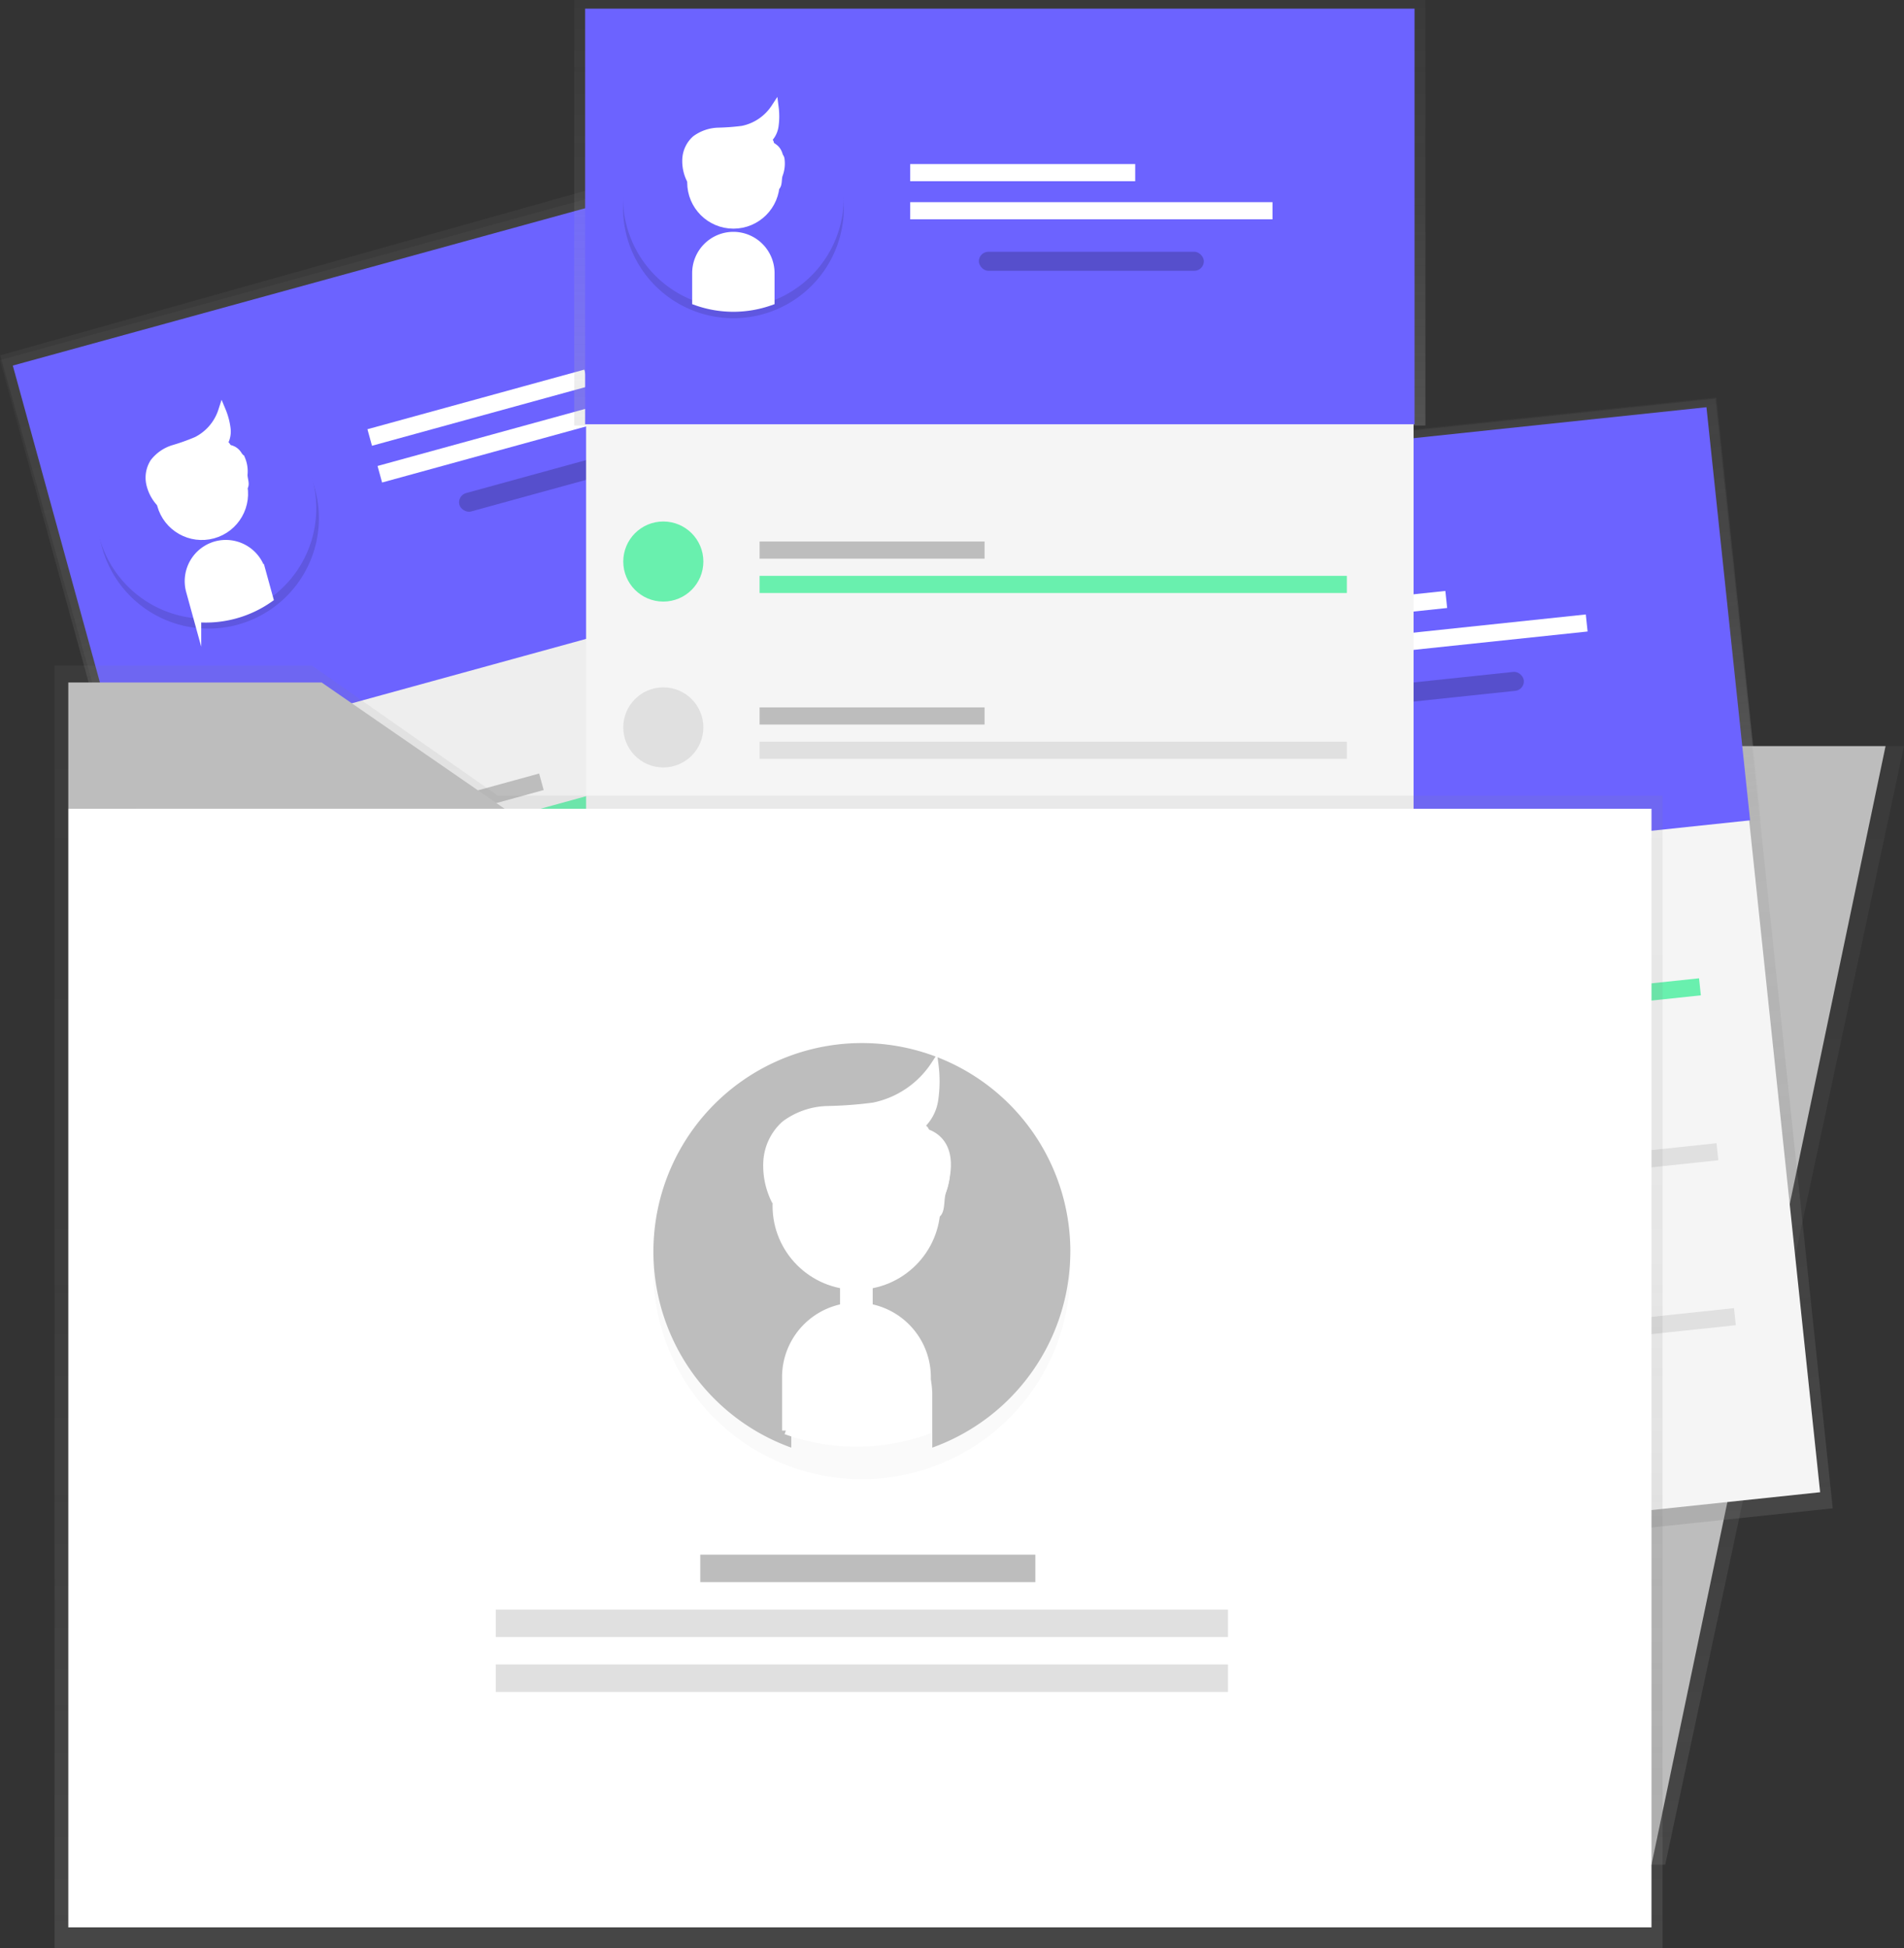 <svg xmlns="http://www.w3.org/2000/svg" xmlns:xlink="http://www.w3.org/1999/xlink" width="249.547" height="255.334" viewBox="0 0 249.547 255.334">
  <rect x="0" y="0" width="249.547" height="255.334" fill="#333333" stroke="none"/>
  <defs>
    <linearGradient id="linear-gradient" x1="0.53" y1="1.068" x2="0.53" y2="0.068" gradientUnits="objectBoundingBox">
      <stop offset="0" stop-color="gray" stop-opacity="0.251"/>
      <stop offset="0.54" stop-color="gray" stop-opacity="0.122"/>
      <stop offset="1" stop-color="gray" stop-opacity="0.102"/>
    </linearGradient>
    <linearGradient id="linear-gradient-2" x1="0.638" y1="1.149" x2="0.638" y2="0.149" gradientUnits="objectBoundingBox">
      <stop offset="0" stop-color="#b3b3b3" stop-opacity="0.251"/>
      <stop offset="0.54" stop-color="#b3b3b3" stop-opacity="0.102"/>
      <stop offset="1" stop-color="#b3b3b3" stop-opacity="0.051"/>
    </linearGradient>
    <linearGradient id="linear-gradient-3" x1="7.297" y1="1.786" x2="7.338" y2="2.763" gradientUnits="objectBoundingBox">
      <stop offset="0" stop-opacity="0.122"/>
      <stop offset="0.55" stop-opacity="0.09"/>
      <stop offset="1" stop-opacity="0.02"/>
    </linearGradient>
    <linearGradient id="linear-gradient-4" x1="0.5" y1="1" x2="0.5" y2="0" xlink:href="#linear-gradient"/>
    <linearGradient id="linear-gradient-5" x1="0.451" y1="0.999" x2="0.451" y2="-0.001" xlink:href="#linear-gradient"/>
    <linearGradient id="linear-gradient-6" x1="0.494" y1="0.993" x2="0.494" y2="-0.007" xlink:href="#linear-gradient-2"/>
    <linearGradient id="linear-gradient-7" x1="0.201" y1="0.408" x2="0.242" y2="1.397" xlink:href="#linear-gradient-3"/>
    <linearGradient id="linear-gradient-9" x1="0.5" y1="1" x2="0.5" y2="0" xlink:href="#linear-gradient-2"/>
    <linearGradient id="linear-gradient-10" x1="3.021" y1="4.641" x2="3.062" y2="5.645" xlink:href="#linear-gradient-3"/>
    <linearGradient id="linear-gradient-13" x1="1.24" y1="-2.803" x2="1.281" y2="-1.799" xlink:href="#linear-gradient-3"/>
  </defs>
  <g id="Header_SVG" data-name="Header SVG" transform="translate(0.01)">
    <rect id="Rectangle_112" data-name="Rectangle 112" width="110.996" height="145.931" transform="translate(0.016 46.574) rotate(-15.709)" fill="url(#linear-gradient)"/>
    <rect id="Rectangle_113" data-name="Rectangle 113" width="111.559" height="55.776" transform="matrix(0.964, -0.265, 0.265, 0.964, -0.01, 47.199)" fill="url(#linear-gradient-2)"/>
    <rect id="Rectangle_114" data-name="Rectangle 114" width="108.455" height="142.929" transform="matrix(0.964, -0.265, 0.265, 0.964, 1.826, 48.014)" fill="#eee"/>
    <rect id="Rectangle_115" data-name="Rectangle 115" width="108.705" height="54.476" transform="matrix(0.964, -0.265, 0.265, 0.964, 1.668, 47.917)" fill="#6c63ff"/>
    <rect id="Rectangle_116" data-name="Rectangle 116" width="29.488" height="2.248" transform="matrix(0.964, -0.265, 0.265, 0.964, 42.226, 109.204)" fill="#bdbdbd"/>
    <rect id="Rectangle_117" data-name="Rectangle 117" width="29.488" height="2.248" transform="matrix(0.964, -0.265, 0.265, 0.964, 44.611, 117.881)" fill="#f5f5f5"/>
    <rect id="Rectangle_118" data-name="Rectangle 118" width="76.969" height="2.248" transform="matrix(0.964, -0.265, 0.265, 0.964, 43.42, 113.543)" fill="#69f0ae"/>
    <rect id="Rectangle_119" data-name="Rectangle 119" width="29.488" height="2.248" transform="matrix(0.964, -0.265, 0.265, 0.964, 48.148, 56.262)" fill="#fff"/>
    <rect id="Rectangle_120" data-name="Rectangle 120" width="47.481" height="2.248" transform="matrix(0.964, -0.265, 0.265, 0.964, 49.472, 61.079)" fill="#fff"/>
    <rect id="Rectangle_121" data-name="Rectangle 121" width="29.488" height="2.498" rx="1.249" transform="matrix(0.964, -0.265, 0.265, 0.964, 59.871, 64.963)" opacity="0.2"/>
    <circle id="Ellipse_33" data-name="Ellipse 33" cx="5.249" cy="5.249" r="5.249" transform="matrix(0.964, -0.265, 0.265, 0.964, 24.304, 111.409)" fill="#69f0ae"/>
    <rect id="Rectangle_122" data-name="Rectangle 122" width="29.488" height="2.248" transform="matrix(0.964, -0.265, 0.265, 0.964, 47.993, 130.168)" fill="#bdbdbd"/>
    <rect id="Rectangle_123" data-name="Rectangle 123" width="29.488" height="2.248" transform="matrix(0.964, -0.265, 0.265, 0.964, 50.375, 138.845)" fill="#f5f5f5"/>
    <rect id="Rectangle_124" data-name="Rectangle 124" width="76.969" height="2.248" transform="matrix(0.964, -0.265, 0.265, 0.964, 49.184, 134.507)" fill="#e0e0e0"/>
    <circle id="Ellipse_34" data-name="Ellipse 34" cx="5.249" cy="5.249" r="5.249" transform="matrix(0.964, -0.265, 0.265, 0.964, 30.065, 132.374)" fill="#e0e0e0"/>
    <rect id="Rectangle_125" data-name="Rectangle 125" width="29.488" height="2.248" transform="matrix(0.964, -0.265, 0.265, 0.964, 53.753, 151.13)" fill="#bdbdbd"/>
    <rect id="Rectangle_126" data-name="Rectangle 126" width="29.488" height="2.248" transform="matrix(0.964, -0.265, 0.265, 0.964, 56.139, 159.804)" fill="#f5f5f5"/>
    <rect id="Rectangle_127" data-name="Rectangle 127" width="76.969" height="2.248" transform="matrix(0.964, -0.265, 0.265, 0.964, 54.945, 155.469)" fill="#e0e0e0"/>
    <circle id="Ellipse_35" data-name="Ellipse 35" cx="5.249" cy="5.249" r="5.249" transform="matrix(0.964, -0.265, 0.265, 0.964, 35.829, 153.339)" fill="#e0e0e0"/>
    <path id="Path_271" data-name="Path 271" d="M273.53,251.688a14.468,14.468,0,1,0,14.845-18.448l1.027,3.583a4.914,4.914,0,0,1-3.354,6.064h0a4.914,4.914,0,0,1-6.064-3.354l-1.027-3.583a14.475,14.475,0,0,0-5.427,15.738Z" transform="translate(-260.112 -179.75)" fill="url(#linear-gradient-3)"/>
    <path id="Path_272" data-name="Path 272" d="M300.375,240a14.468,14.468,0,1,0-15.057,18.267l-.989-3.593a4.914,4.914,0,0,1,3.422-6.023h0a4.914,4.914,0,0,1,6.023,3.422l.989,3.593A14.475,14.475,0,0,0,300.375,240Z" transform="translate(-259.45 -177.204)" fill="#6c63ff"/>
    <circle id="Ellipse_36" data-name="Ellipse 36" cx="5.561" cy="5.561" r="5.561" transform="matrix(0.964, -0.265, 0.265, 0.964, 19.609, 60.834)" fill="#fff" stroke="#fff" stroke-miterlimit="10" stroke-width="1"/>
    <path id="Path_273" data-name="Path 273" d="M311.179,285.376h0a4.914,4.914,0,0,0-3.422,6.023l.989,3.593a14.523,14.523,0,0,0,9.448-2.6l-.989-3.593A4.914,4.914,0,0,0,311.179,285.376Z" transform="translate(-282.885 -213.93)" fill="#fff" stroke="#fff" stroke-miterlimit="10" stroke-width="1"/>
    <path id="Path_274" data-name="Path 274" d="M293.987,246.323a5.4,5.4,0,0,1-1.314-2.539,3.74,3.74,0,0,1,.517-2.775,5.144,5.144,0,0,1,2.594-1.769,27.479,27.479,0,0,0,3-1.075,6.653,6.653,0,0,0,3.333-3.9,8.946,8.946,0,0,1,.626,2.368,3.015,3.015,0,0,1-.684,2.286c.712-.6.866.308.835.886.537.376,1.54.188,1.766.8a4.106,4.106,0,0,1,.308,1.92c-.086.65.459,1.6-.157,1.821" transform="translate(-273.026 -180.421)" fill="#fff" stroke="#fff" stroke-miterlimit="10" stroke-width="1"/>
    <path id="Path_275" data-name="Path 275" d="M321,247.2s3.833-.7,2.693,5.585" transform="translate(-291.71 -188.914)" fill="#fff"/>
    <path id="Path_276" data-name="Path 276" d="M568.419,432.4H532.34V285.78h67.373Z" transform="translate(-350.177 -187.984)" fill="url(#linear-gradient-4)"/>
    <path id="Path_277" data-name="Path 277" d="M564.537,432.4H529.17V285.78h66.042Z" transform="translate(-348.092 -187.984)" fill="#bdbdbd"/>
    <rect id="Rectangle_128" data-name="Rectangle 128" width="111.302" height="146.334" transform="matrix(0.994, -0.105, 0.105, 0.994, 114.197, 63.937)" fill="url(#linear-gradient-5)"/>
    <rect id="Rectangle_129" data-name="Rectangle 129" width="111.559" height="55.776" transform="matrix(0.994, -0.105, 0.105, 0.994, 114.056, 63.815)" fill="url(#linear-gradient-6)"/>
    <rect id="Rectangle_130" data-name="Rectangle 130" width="108.455" height="142.929" transform="matrix(0.994, -0.105, 0.105, 0.994, 115.733, 64.913)" fill="#f5f5f5"/>
    <rect id="Rectangle_131" data-name="Rectangle 131" width="108.705" height="54.476" transform="matrix(0.994, -0.105, 0.105, 0.994, 115.594, 64.792)" fill="#6c63ff"/>
    <rect id="Rectangle_132" data-name="Rectangle 132" width="29.488" height="2.248" transform="matrix(0.994, -0.105, 0.105, 0.994, 145.695, 131.84)" fill="#bdbdbd"/>
    <rect id="Rectangle_133" data-name="Rectangle 133" width="29.488" height="2.248" transform="matrix(0.994, -0.105, 0.105, 0.994, 146.643, 140.786)" fill="#f5f5f5"/>
    <rect id="Rectangle_134" data-name="Rectangle 134" width="76.969" height="2.248" transform="matrix(0.994, -0.105, 0.105, 0.994, 146.168, 136.313)" fill="#69f0ae"/>
    <rect id="Rectangle_135" data-name="Rectangle 135" width="29.488" height="2.248" transform="matrix(0.994, -0.105, 0.105, 0.994, 160.112, 80.555)" fill="#fff"/>
    <rect id="Rectangle_136" data-name="Rectangle 136" width="47.481" height="2.248" transform="matrix(0.994, -0.105, 0.105, 0.994, 160.636, 85.526)" fill="#fff"/>
    <rect id="Rectangle_137" data-name="Rectangle 137" width="29.488" height="2.498" rx="1.249" transform="matrix(0.994, -0.105, 0.105, 0.994, 170.266, 91.035)" opacity="0.2"/>
    <circle id="Ellipse_37" data-name="Ellipse 37" cx="5.249" cy="5.249" r="5.249" transform="matrix(0.994, -0.105, 0.105, 0.994, 127.648, 131.112)" fill="#69f0ae"/>
    <rect id="Rectangle_138" data-name="Rectangle 138" width="29.488" height="2.248" transform="matrix(0.994, -0.105, 0.105, 0.994, 147.988, 153.457)" fill="#bdbdbd"/>
    <rect id="Rectangle_139" data-name="Rectangle 139" width="29.488" height="2.248" transform="matrix(0.994, -0.105, 0.105, 0.994, 148.936, 162.404)" fill="#f5f5f5"/>
    <rect id="Rectangle_140" data-name="Rectangle 140" width="76.969" height="2.248" transform="matrix(0.994, -0.105, 0.105, 0.994, 148.461, 157.931)" fill="#e0e0e0"/>
    <circle id="Ellipse_38" data-name="Ellipse 38" cx="5.249" cy="5.249" r="5.249" transform="matrix(0.994, -0.105, 0.105, 0.994, 129.941, 152.73)" fill="#e0e0e0"/>
    <rect id="Rectangle_141" data-name="Rectangle 141" width="29.488" height="2.248" transform="matrix(0.994, -0.105, 0.105, 0.994, 150.278, 175.076)" fill="#bdbdbd"/>
    <rect id="Rectangle_142" data-name="Rectangle 142" width="29.488" height="2.248" transform="matrix(0.994, -0.105, 0.105, 0.994, 151.226, 184.022)" fill="#f5f5f5"/>
    <rect id="Rectangle_143" data-name="Rectangle 143" width="76.969" height="2.248" transform="matrix(0.994, -0.105, 0.105, 0.994, 150.751, 179.549)" fill="#e0e0e0"/>
    <circle id="Ellipse_39" data-name="Ellipse 39" cx="5.249" cy="5.249" r="5.249" transform="matrix(0.994, -0.105, 0.105, 0.994, 132.231, 174.348)" fill="#e0e0e0"/>
    <path id="Path_278" data-name="Path 278" d="M595.5,310.783A14.468,14.468,0,1,0,613.135,295l.438,3.7a4.914,4.914,0,0,1-4.281,5.424h0a4.914,4.914,0,0,1-5.441-4.291l-.438-3.7A14.475,14.475,0,0,0,595.5,310.783Z" transform="translate(-472.207 -220.375)" fill="url(#linear-gradient-7)"/>
    <path id="Path_279" data-name="Path 279" d="M623.861,302.92A14.468,14.468,0,1,0,606.035,318.5l-.393-3.706a4.914,4.914,0,0,1,4.356-5.39h0a4.914,4.914,0,0,1,5.39,4.356l.394,3.706a14.476,14.476,0,0,0,8.08-14.551Z" transform="translate(-471.949 -217.074)" fill="#6c63ff"/>
    <circle id="Ellipse_40" data-name="Ellipse 40" cx="5.561" cy="5.561" r="5.561" transform="matrix(0.994, -0.105, 0.105, 0.994, 131.209, 80.445)" fill="#fff" stroke="#fff" stroke-miterlimit="10" stroke-width="1"/>
    <path id="Path_280" data-name="Path 280" d="M630.4,346.7h0a4.914,4.914,0,0,0-4.356,5.39l.393,3.706a14.523,14.523,0,0,0,9.746-1.027l-.393-3.706A4.914,4.914,0,0,0,630.4,346.7Z" transform="translate(-492.346 -254.365)" fill="#fff" stroke="#fff" stroke-miterlimit="10" stroke-width="1"/>
    <path id="Path_281" data-name="Path 281" d="M618.591,306.918a5.4,5.4,0,0,1-.886-2.721,3.74,3.74,0,0,1,.958-2.652,5.129,5.129,0,0,1,2.847-1.328,22.925,22.925,0,0,0,3.138-.585,6.653,6.653,0,0,0,3.922-3.313,8.951,8.951,0,0,1,.236,2.436,3.015,3.015,0,0,1-1.047,2.146c.8-.479.8.441.685,1.009.469.459,1.489.435,1.612,1.081a4.109,4.109,0,0,1,0,1.944c-.192.626.2,1.656-.452,1.769" transform="translate(-486.879 -221.243)" fill="#fff" stroke="#fff" stroke-miterlimit="10" stroke-width="1"/>
    <path id="Path_282" data-name="Path 282" d="M647.93,309.26s3.894-.072,1.755,5.948" transform="translate(-506.763 -229.755)" fill="#fff"/>
    <rect id="Rectangle_144" data-name="Rectangle 144" width="111.302" height="146.334" transform="translate(75.381 0.137)" fill="url(#linear-gradient-4)"/>
    <rect id="Rectangle_145" data-name="Rectangle 145" width="111.559" height="55.776" transform="translate(75.251)" fill="url(#linear-gradient-9)"/>
    <rect id="Rectangle_146" data-name="Rectangle 146" width="108.455" height="142.929" transform="translate(76.805 1.27)" fill="#f5f5f5"/>
    <rect id="Rectangle_147" data-name="Rectangle 147" width="108.705" height="54.476" transform="translate(76.682 1.136)" fill="#6c63ff"/>
    <rect id="Rectangle_148" data-name="Rectangle 148" width="29.488" height="2.248" transform="translate(99.545 70.98)" fill="#bdbdbd"/>
    <rect id="Rectangle_149" data-name="Rectangle 149" width="29.488" height="2.248" transform="translate(99.545 79.977)" fill="#f5f5f5"/>
    <rect id="Rectangle_150" data-name="Rectangle 150" width="76.969" height="2.248" transform="translate(99.545 75.48)" fill="#69f0ae"/>
    <rect id="Rectangle_151" data-name="Rectangle 151" width="29.488" height="2.248" transform="translate(119.286 21.504)" fill="#fff"/>
    <rect id="Rectangle_152" data-name="Rectangle 152" width="47.481" height="2.248" transform="translate(119.286 26.5)" fill="#fff"/>
    <rect id="Rectangle_153" data-name="Rectangle 153" width="29.488" height="2.498" rx="1.249" transform="translate(128.283 32.999)" opacity="0.2"/>
    <circle id="Ellipse_41" data-name="Ellipse 41" cx="5.249" cy="5.249" r="5.249" transform="translate(81.678 68.356)" fill="#69f0ae"/>
    <rect id="Rectangle_154" data-name="Rectangle 154" width="29.488" height="2.248" transform="translate(99.545 92.721)" fill="#bdbdbd"/>
    <rect id="Rectangle_155" data-name="Rectangle 155" width="29.488" height="2.248" transform="translate(99.545 101.717)" fill="#f5f5f5"/>
    <rect id="Rectangle_156" data-name="Rectangle 156" width="76.969" height="2.248" transform="translate(99.545 97.221)" fill="#e0e0e0"/>
    <circle id="Ellipse_42" data-name="Ellipse 42" cx="5.249" cy="5.249" r="5.249" transform="translate(81.678 90.096)" fill="#e0e0e0"/>
    <rect id="Rectangle_157" data-name="Rectangle 157" width="29.488" height="2.248" transform="translate(99.545 114.464)" fill="#bdbdbd"/>
    <rect id="Rectangle_158" data-name="Rectangle 158" width="29.488" height="2.248" transform="translate(99.545 123.458)" fill="#f5f5f5"/>
    <rect id="Rectangle_159" data-name="Rectangle 159" width="76.969" height="2.248" transform="translate(99.545 118.961)" fill="#e0e0e0"/>
    <circle id="Ellipse_43" data-name="Ellipse 43" cx="5.249" cy="5.249" r="5.249" transform="translate(81.678 111.836)" fill="#e0e0e0"/>
    <path id="Path_283" data-name="Path 283" d="M474,130.433a14.468,14.468,0,1,0,19.2-13.852l.044,3.727a4.914,4.914,0,0,1-4.852,4.972h0a4.914,4.914,0,0,1-4.958-4.839l-.045-3.727A14.475,14.475,0,0,0,474,130.433Z" transform="translate(-392.351 -103.012)" fill="url(#linear-gradient-10)"/>
    <path id="Path_284" data-name="Path 284" d="M502.923,124.809a14.468,14.468,0,1,0-19.369,13.62V134.7a4.914,4.914,0,0,1,4.9-4.9h0a4.914,4.914,0,0,1,4.9,4.9v3.727A14.475,14.475,0,0,0,502.923,124.809Z" transform="translate(-392.342 -98.911)" fill="#6c63ff"/>
    <circle id="Ellipse_44" data-name="Ellipse 44" cx="5.561" cy="5.561" r="5.561" transform="translate(90.558 18.349)" fill="#fff" stroke="#fff" stroke-miterlimit="10" stroke-width="1"/>
    <path id="Path_285" data-name="Path 285" d="M506.84,167.19h0a4.914,4.914,0,0,0-4.9,4.9v3.727a14.523,14.523,0,0,0,9.8,0V172.09A4.914,4.914,0,0,0,506.84,167.19Z" transform="translate(-410.732 -136.302)" fill="#fff" stroke="#fff" stroke-miterlimit="10" stroke-width="1"/>
    <path id="Path_286" data-name="Path 286" d="M498.743,127.656a5.4,5.4,0,0,1-.592-2.8,3.74,3.74,0,0,1,1.232-2.539,5.255,5.255,0,0,1,2.97-1.027,29.9,29.9,0,0,0,3.183-.24,6.652,6.652,0,0,0,4.247-2.881,8.949,8.949,0,0,1-.024,2.447,3.015,3.015,0,0,1-1.266,2.022c.845-.39.753.524.571,1.075.418.506,1.437.589,1.489,1.246a4.107,4.107,0,0,1-.212,1.933c-.257.6.017,1.667-.637,1.711" transform="translate(-408.233 -104.057)" fill="#fff" stroke="#fff" stroke-miterlimit="10" stroke-width="1"/>
    <path id="Path_287" data-name="Path 287" d="M529.27,130.88s3.881.342,1.119,6.1" transform="translate(-428.709 -112.418)" fill="#fff"/>
    <path id="Path_288" data-name="Path 288" d="M78.956,271.962,54.6,254.91H20.88v168.1H231.631V271.962Z" transform="translate(-13.741 -167.678)" fill="url(#linear-gradient-4)"/>
    <path id="Path_289" data-name="Path 289" d="M26.15,309.78V456.4h207.5V309.78H83.333" transform="translate(-17.208 -203.771)" fill="#fff"/>
    <path id="Path_290" data-name="Path 290" d="M83.333,277.962,59.351,261.41H26.15v16.552" transform="translate(-17.208 -171.954)" fill="#bdbdbd"/>
    <rect id="Rectangle_160" data-name="Rectangle 160" width="114.297" height="103.346" transform="translate(55.547 127.646)" fill="url(#linear-gradient-4)"/>
    <rect id="Rectangle_161" data-name="Rectangle 161" width="111.703" height="100.715" transform="translate(57.101 128.399)" fill="#fff"/>
    <rect id="Rectangle_162" data-name="Rectangle 162" width="43.919" height="3.597" transform="translate(91.77 203.78)" fill="#bdbdbd"/>
    <rect id="Rectangle_163" data-name="Rectangle 163" width="95.968" height="3.597" transform="translate(64.968 210.977)" fill="#e0e0e0"/>
    <rect id="Rectangle_164" data-name="Rectangle 164" width="95.968" height="3.597" transform="translate(64.968 218.173)" fill="#e0e0e0"/>
    <path id="Path_291" data-name="Path 291" d="M485.616,514.395A27.322,27.322,0,1,0,521.89,488.24l.086,7.039a9.277,9.277,0,0,1-9.137,9.363h0a9.277,9.277,0,0,1-9.363-9.137l-.086-7.039A27.332,27.332,0,0,0,485.616,514.395Z" transform="translate(-399.993 -347.487)" fill="url(#linear-gradient-13)"/>
    <path id="Path_292" data-name="Path 292" d="M540.276,503.769A27.322,27.322,0,1,0,503.7,529.482v-7.039a9.277,9.277,0,0,1,9.24-9.24h0a9.277,9.277,0,0,1,9.24,9.24v7.039a27.332,27.332,0,0,0,18.093-25.713Z" transform="translate(-400.002 -339.732)" fill="#bdbdbd"/>
    <rect id="Rectangle_165" data-name="Rectangle 165" width="3.285" height="11.584" rx="1.643" transform="translate(110.587 167)" fill="#fff" stroke="#fff" stroke-miterlimit="10" stroke-width="1"/>
    <circle id="Ellipse_45" data-name="Ellipse 45" cx="10.502" cy="10.502" r="10.502" transform="translate(101.745 147.552)" fill="#fff" stroke="#fff" stroke-miterlimit="10" stroke-width="1"/>
    <path id="Path_293" data-name="Path 293" d="M545.609,577.31h0a9.277,9.277,0,0,0-9.24,9.24v7.039a27.419,27.419,0,0,0,18.5,0v-7.026A9.277,9.277,0,0,0,545.609,577.31Z" transform="translate(-433.379 -406.077)" fill="#fff" stroke="#fff" stroke-miterlimit="10" stroke-width="1"/>
    <path id="Path_294" data-name="Path 294" d="M530.284,502.711a10.187,10.187,0,0,1-1.119-5.284,7.063,7.063,0,0,1,2.327-4.791,9.72,9.72,0,0,1,5.609-1.927,53.139,53.139,0,0,0,6.006-.452,12.555,12.555,0,0,0,8.018-5.438,16.865,16.865,0,0,1-.044,4.623,5.694,5.694,0,0,1-2.4,3.819c1.595-.739,1.42.992,1.075,2.029.79.955,2.71,1.112,2.81,2.348a7.749,7.749,0,0,1-.4,3.651c-.482,1.14.034,3.145-1.2,3.234" transform="translate(-428.628 -345.238)" fill="#fff" stroke="#fff" stroke-miterlimit="10" stroke-width="1"/>
    <path id="Path_295" data-name="Path 295" d="M587.94,508.75s7.327.64,2.111,11.515" transform="translate(-467.302 -360.979)" fill="#fff"/>
  </g>
</svg>
